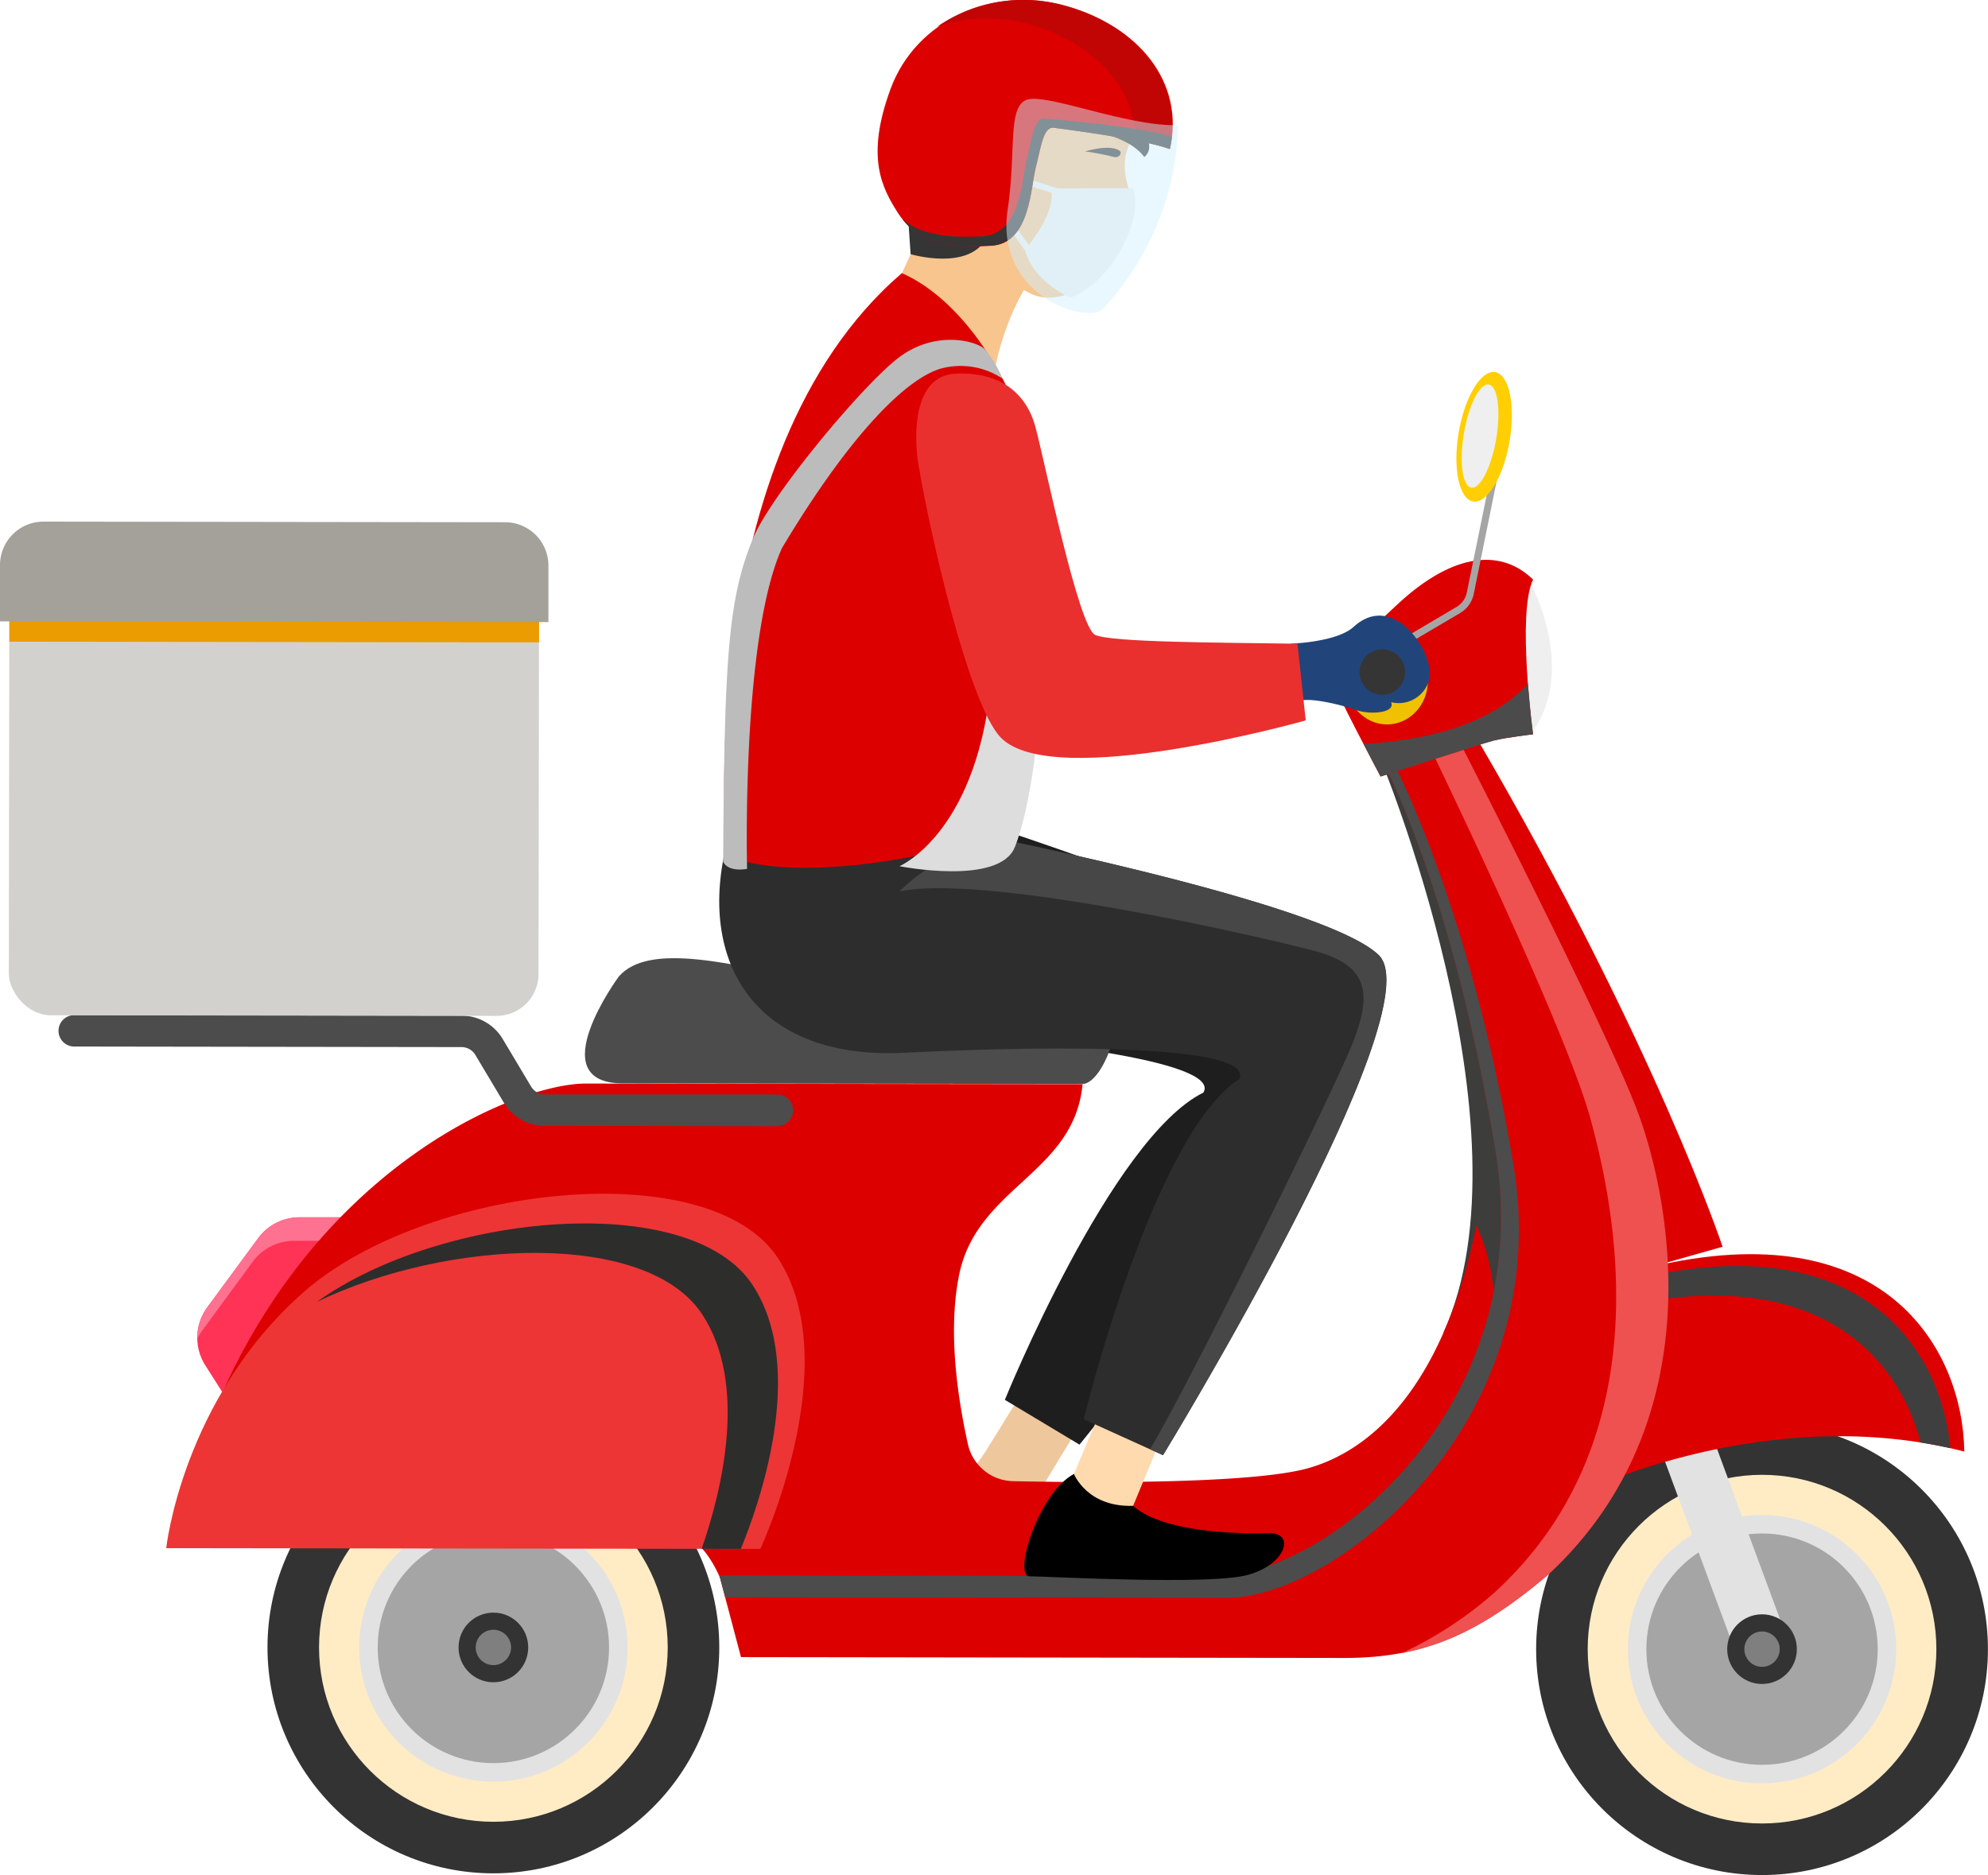 <svg xmlns="http://www.w3.org/2000/svg" viewBox="0 0 291.12 274.59"><defs><style>.cls-1{fill:#efc79c;}.cls-2{fill:#1e1e1e;}.cls-3{fill:#f7c58d;}.cls-4{fill:#f35;}.cls-5{fill:#ff7190;}.cls-6{fill:#333;}.cls-7{fill:#ffecc5;}.cls-8{fill:#e2e2e2;}.cls-9{fill:#a5a5a5;}.cls-10{fill:#7f7f7f;}.cls-11{fill:#d00;}.cls-12{fill:#3f3f3f;}.cls-13{fill:#efefef;}.cls-14{fill:#3d3d3c;}.cls-15{fill:#ed3535;}.cls-16{fill:#2d2d2c;}.cls-17{fill:#ef5050;}.cls-18{fill:#4c4c4c;}.cls-19{fill:#efc100;}.cls-20{fill:#21457a;}.cls-21{fill:#4c4b4b;}.cls-22{fill:#353535;}.cls-23{fill:#ffcf03;}.cls-24{fill:#ffdaae;}.cls-25{fill:#2d2d2d;}.cls-26{fill:#474747;}.cls-27{fill:#ddd;}.cls-28{fill:#ea2f2f;}.cls-29{fill:#bcbcbc;}.cls-30{fill:#c10505;}.cls-31{fill:#d2f0ff;opacity:0.49;}.cls-32{fill:#d3d1cd;}.cls-33{fill:#ea9c00;}.cls-34{fill:#a3a199;}</style></defs><g id="Layer_2" data-name="Layer 2"><g id="OBJECTS"><polygon class="cls-1" points="149.26 204.58 144.27 212.65 142.63 214.96 151.44 219.72 157.39 209.92 149.26 204.58"/><path class="cls-2" d="M138.16,118.73s53.07,16.65,60.38,25.52-40.46,67.31-40.46,67.31L147.15,205s15.56-38.33,29.08-45c2.69-4.63-24.93-7.9-48.24-9.35s-19-15.35-11.44-32.4C130.19,112.37,138.16,118.73,138.16,118.73Z"/><path class="cls-3" d="M132.07,40s5.61-11.56,6.39-18.22c8.12,10.53,14.71,15.6,14.86,16.06-6.45,6.9-7.89,17.6-7.89,17.6Z"/><path class="cls-4" d="M52.69,178.27H43.87a7.53,7.53,0,0,0-6.07,3.07l-7.44,10.1a7.52,7.52,0,0,0-.3,8.5l3.67,5.78Z"/><path class="cls-5" d="M29.6,194.88,37,184.78a7.55,7.55,0,0,1,6.08-3.07H50.3l2.39-3.45H43.87a7.53,7.53,0,0,0-6.07,3.07l-7.44,10.1a7.48,7.48,0,0,0-1.45,4.62A7.64,7.64,0,0,1,29.6,194.88Z"/><circle class="cls-6" cx="258.03" cy="241.51" r="33.08"/><circle class="cls-7" cx="258.03" cy="241.51" r="25.53"/><circle class="cls-8" cx="258.03" cy="241.51" r="19.65"/><circle class="cls-9" cx="258.03" cy="241.51" r="16.94"/><rect class="cls-8" x="247.81" y="204.36" width="7.79" height="39.47" transform="translate(-62.12 101.25) rotate(-20.3)"/><circle class="cls-6" cx="258.03" cy="241.51" r="5.1"/><circle class="cls-10" cx="258.03" cy="241.51" r="2.59"/><circle class="cls-6" cx="72.25" cy="241.26" r="33.08"/><circle class="cls-7" cx="72.25" cy="241.26" r="25.53"/><circle class="cls-8" cx="72.25" cy="241.26" r="19.65"/><circle class="cls-9" cx="72.25" cy="241.26" r="16.94"/><circle class="cls-6" cx="72.25" cy="241.26" r="5.1"/><circle class="cls-10" cx="72.25" cy="241.26" r="2.59"/><path class="cls-11" d="M231.8,218.48s27.09-13.32,55.85-5.91c-.21-15-11.69-35.23-46-27S231.8,218.48,231.8,218.48Z"/><path class="cls-12" d="M239.7,187.3c-5.87,1.41-10,3.3-12.85,5.47a12.71,12.71,0,0,0-2.49,3.64,36.65,36.65,0,0,1,11.88-4.78c28.87-6.93,41.56,6.33,45,19.62,1.45.23,2.89.5,4.35.83C284.3,197.43,272.34,179.46,239.7,187.3Z"/><path class="cls-13" d="M223.84,84.81s7.3,12.88.6,22.3C218.69,105.69,223.84,84.81,223.84,84.81Z"/><path class="cls-11" d="M241.66,185.58l10.59-3s-9.86-29.7-35.81-74.15c-2.3,1-4.9,1.78-4.9,1.78Z"/><path class="cls-14" d="M201.94,110.61s22.88,54.68,9.49,84.43c-2.63,10.13,10.15,7.39,10.15,7.39s14.65-33-15.84-94C204.32,107.59,201.94,110.61,201.94,110.61Z"/><path class="cls-11" d="M158.53,158.77l-72.72-.09c-11.67,0-48.51,15.89-59.93,65.28l71.31.09c8.9,0,10.65,16,10.65,16l89.25.12c10.43,0,28.9-40.16,19.1-60.73-4.32,21.47-13.85,32.51-24.59,35.56-8.26,2.35-32.49,2.14-43.24,1.91a6.92,6.92,0,0,1-6.62-5.41c-1.33-6-3-15.94-1.35-24.49C142.86,173.79,157.29,172,158.53,158.77Z"/><path class="cls-15" d="M24.34,226.72l87,.11s12.69-27.14,2.59-42.57-51.77-10.65-69.51,5S24.34,226.72,24.34,226.72Z"/><path class="cls-16" d="M108.48,226.83c2.52-6.09,9.86-26.33,1.7-38.69-9.18-13.91-45.53-10.54-63.77,2.51,19.3-9.3,48.34-10.42,56.4,1.8,6.75,10.22,2.9,25.83-.06,34.37Z"/><path class="cls-11" d="M105.35,230.74l72.73.09c15.88,0,47.2-24.56,40.92-62.31s-15.91-55.72-15.91-55.72l11-3.36s21.12,41.15,25.7,53.43,11.45,45.28-13.43,68c-10.14,8.5-18,11.94-29.48,11.93l-88.37-.12Z"/><path class="cls-17" d="M239.84,162.87c-4.58-12.28-25.7-53.43-25.7-53.43L210,110.7c5.08,10.57,19.72,41.5,22.93,53.23,3.45,12.65,10.8,46.55-14.09,69.3a56.27,56.27,0,0,1-13.58,8.87c7.4-1.4,13.64-4.91,21.14-11.2C251.29,208.15,244.43,175.15,239.84,162.87Z"/><path class="cls-18" d="M179.68,234c15.88,0,48.22-25.67,41.95-63.43-5.67-34.08-15.4-54.53-17.24-58.19l-1.3.4s9.64,18,15.91,55.72-25,62.34-40.92,62.31l-72.73-.09.85,3.19Z"/><path class="cls-18" d="M90.62,143s-11.53,15.64.56,15.65l67.35.09c3.3,0,7.81-12.65,1.71-13.11s-25,1.8-39.24-1.44S95,138,90.62,143Z"/><path class="cls-11" d="M202.17,113.72s14.73-4.81,16.57-5.27,5.76-.91,5.76-.91-2.4-17.73,0-22.67c-5.17-5-12.43-3.36-20,3.77S194.25,97,194.82,99,202.17,113.72,202.17,113.72Z"/><path class="cls-9" d="M203.38,95.93l-.52-.88,10.44-6.17a3.19,3.19,0,0,0,1.5-2.11l4.11-20.17,1,.2L215.81,87a4.23,4.23,0,0,1-2,2.78Z"/><ellipse class="cls-19" cx="203.1" cy="99.71" rx="6.36" ry="5.98" transform="translate(103.12 302.69) rotate(-89.92)"/><path class="cls-20" d="M189.07,94.26s6.7-.22,9.14-2.45,5.1-2.15,7.55-.09,4.37,6.16,3.31,8.45a4.62,4.62,0,0,1-5.36,2.66c.69,1.61-3.12,1.85-5,1.18s-6.34-1.81-8.1-1.43C189.06,100.59,189.07,94.26,189.07,94.26Z"/><path class="cls-21" d="M199.67,108.94c1.37,2.65,2.5,4.78,2.5,4.78s14.73-4.81,16.57-5.27,5.76-.91,5.76-.91-.44-3.25-.75-7.36C217.92,106.33,208.7,108.41,199.67,108.94Z"/><circle class="cls-22" cx="202.42" cy="98.42" r="3.34"/><ellipse class="cls-23" cx="217.32" cy="63.96" rx="9.61" ry="3.78" transform="translate(117.85 267.49) rotate(-80.35)"/><ellipse class="cls-13" cx="216.72" cy="63.86" rx="7.66" ry="2.4" transform="translate(117.45 266.81) rotate(-80.35)"/><polygon class="cls-24" points="160.96 207.11 157.27 215.85 156 218.38 165.43 221.74 169.82 211.15 160.96 207.11"/><path class="cls-25" d="M139,121.35s54.61,10.52,62.88,18.51-31.58,73.24-31.58,73.24l-11.6-5.26s10.12-41.63,22.79-49.84c2.15-4.91-25.66-5-49-3.83s-31-15.07-25.43-32.87C120,114,139,121.35,139,121.35Z"/><path class="cls-26" d="M170.32,213.1s39.86-65.25,31.58-73.24c-6.12-5.9-37.55-13.2-53.53-16.6a25.07,25.07,0,0,0-16.65,7.28c12.66-2.63,52.92,6.63,60.75,8.71s8.39,6.11,5.85,12.9c-2.46,6.56-24.18,50.62-29.92,60.08Z"/><path class="cls-11" d="M106.41,125.33S101,66.67,132.07,40c7.66,3.38,13.79,12.29,16.85,20s.84,56.46-.08,60.14c-.24,1-2.59,2.09-6.15,3.14C132.6,126.24,115.48,129,106.41,125.33Z"/><path class="cls-27" d="M131.72,126.85s11.82-5,13.54-28.51,1.43-34.47,1.43-34.47,5.5,17.49,5.79,29.42-1.57,25.12-3.88,30.79S131.72,126.85,131.72,126.85Z"/><path class="cls-28" d="M134.48,67.91c1.71,10.33,7.42,35.29,12.07,40.1,7.68,7.95,44.66-2.51,44.66-2.51L190,94.27c-11.5-.17-27.16-.2-29.61-1.28S153,67.64,151.64,62.57s-5.25-8.15-11.69-7.85S133.87,64.25,134.48,67.91Z"/><path class="cls-29" d="M109.4,127.24s-.88-33.76,5.12-47C124.67,63.31,132.74,55.51,137.69,54a11.08,11.08,0,0,1,9.09,1.43,15.31,15.31,0,0,0-2.58-4.3c-1.37-1.28-7.19-2.71-12.38,1.08S112.9,72.49,110.29,78.8c-3.66,8.85-4.22,17.48-4.39,47.4C106.69,127.81,109.4,127.24,109.4,127.24Z"/><path d="M157.27,215.85s1.91,4.9,8.66,4.67c4.44,4,15.84,4.11,19.83,4s2.6,4.6-3.08,6.13-29.46.19-31.91.19S152,218.68,157.27,215.85Z"/><path class="cls-3" d="M165.57,29.67c.48-1.52-2.18-4.43,0-9s-3.79-8.58-3.79-8.58l-.32.45c-2.71-4.47-7-7.37-11.77-7.37-8.21,0-14.87,8.38-14.89,18.74s6.64,18.43,14.85,18.44c.22,0,.43.3.65.29,3.25,2.13,7.72.21,8.28-1.27.69-1.84,1.13-2.93,2.25-2.93s.83-1.44,0-2.16c.61.21,1.84.09,1.64-.34s.2-1.35.51-3.71C165.94,33.48,166.43,30.48,165.57,29.67Z"/><path class="cls-22" d="M133,32.1l.35,5.12s8.67,2.6,11.21-2.54S133,32.1,133,32.1Z"/><path class="cls-22" d="M158.87,22.18s3.87-1.22,5.21,0c.15.42-.29,1-1,.8S160,22.28,158.87,22.18Z"/><path class="cls-13" d="M165.84,27.6c-1.19-.07-8.31,0-10.93,0v0l-4.66-1.5-.28.87L154,28.23c.19,2.87-2.22,6.23-3.35,7.64l-2.15-3-.75.54,2.36,3.3c.2.77,1.42,4.51,6.63,6.86C163.14,41.28,167.68,31.28,165.84,27.6Z"/><path class="cls-22" d="M157.84,18.8c.49.08,7.28.82,9.73,4.2,2-1.7-.76-4.53-.76-4.53Z"/><path class="cls-11" d="M154.52,18.74s12.9,1.6,16.81,3.1c2.2-9.78-4.58-18-15.28-21S134.11,3,130.42,13s-1.29,14.5,1.12,18.26c2,3,5,5.24,13.65,4.73,5.7-.34,5.73-8.52,6.52-11.55S152.79,18.32,154.52,18.74Z"/><path class="cls-30" d="M155.88.85A22,22,0,0,0,137.25,3.9a22.45,22.45,0,0,1,13.38-.37c9.24,2.58,15.56,9,15.71,17a32.31,32.31,0,0,1,4.84,1.23C173.37,12,166.58,3.84,155.88.85Z"/><path class="cls-22" d="M153.22,17.37c-1.74-.42-2,2.57-2.81,5.67s-.82,11.22-6.52,11.56c-6.31.37-9.63-.71-11.73-2.49,2,2.57,5.23,4.32,13,3.86,5.7-.34,5.73-8.52,6.52-11.55s1.08-6.1,2.81-5.68c0,0,12.9,1.6,16.81,3.1a16.37,16.37,0,0,0,.31-1.79C167.58,18.57,153.22,17.37,153.22,17.37Z"/><path class="cls-31" d="M172.53,18.33a41,41,0,0,1-11.26,27.16c-3.46,1.7-15.5-2.8-13.71-14.79,1.26-8.48,0-14.66,2.58-16S164.86,18.55,172.53,18.33Z"/><path class="cls-18" d="M114,164.93l-34.21-.05a7,7,0,0,1-6-3.39l-4.18-7a2.36,2.36,0,0,0-2-1.15l-56.74-.08a2.3,2.3,0,1,1,0-4.6l56.73.08a7,7,0,0,1,6,3.39l4.18,7a2.37,2.37,0,0,0,2,1.15l34.2,0a2.31,2.31,0,0,1,0,4.61Z"/><rect class="cls-32" x="1.34" y="76.68" width="77.57" height="72.04" rx="6.14" transform="translate(0.15 -0.05) rotate(0.08)"/><path class="cls-33" d="M78.94,94.07V82.87a6.13,6.13,0,0,0-6.13-6.14l-65.3-.09a6.13,6.13,0,0,0-6.14,6.13l0,11.2Z"/><path class="cls-34" d="M80.31,91.1V82.84A6.35,6.35,0,0,0,74,76.48l-67.6-.09A6.36,6.36,0,0,0,0,82.74V91Z"/></g></g></svg>
